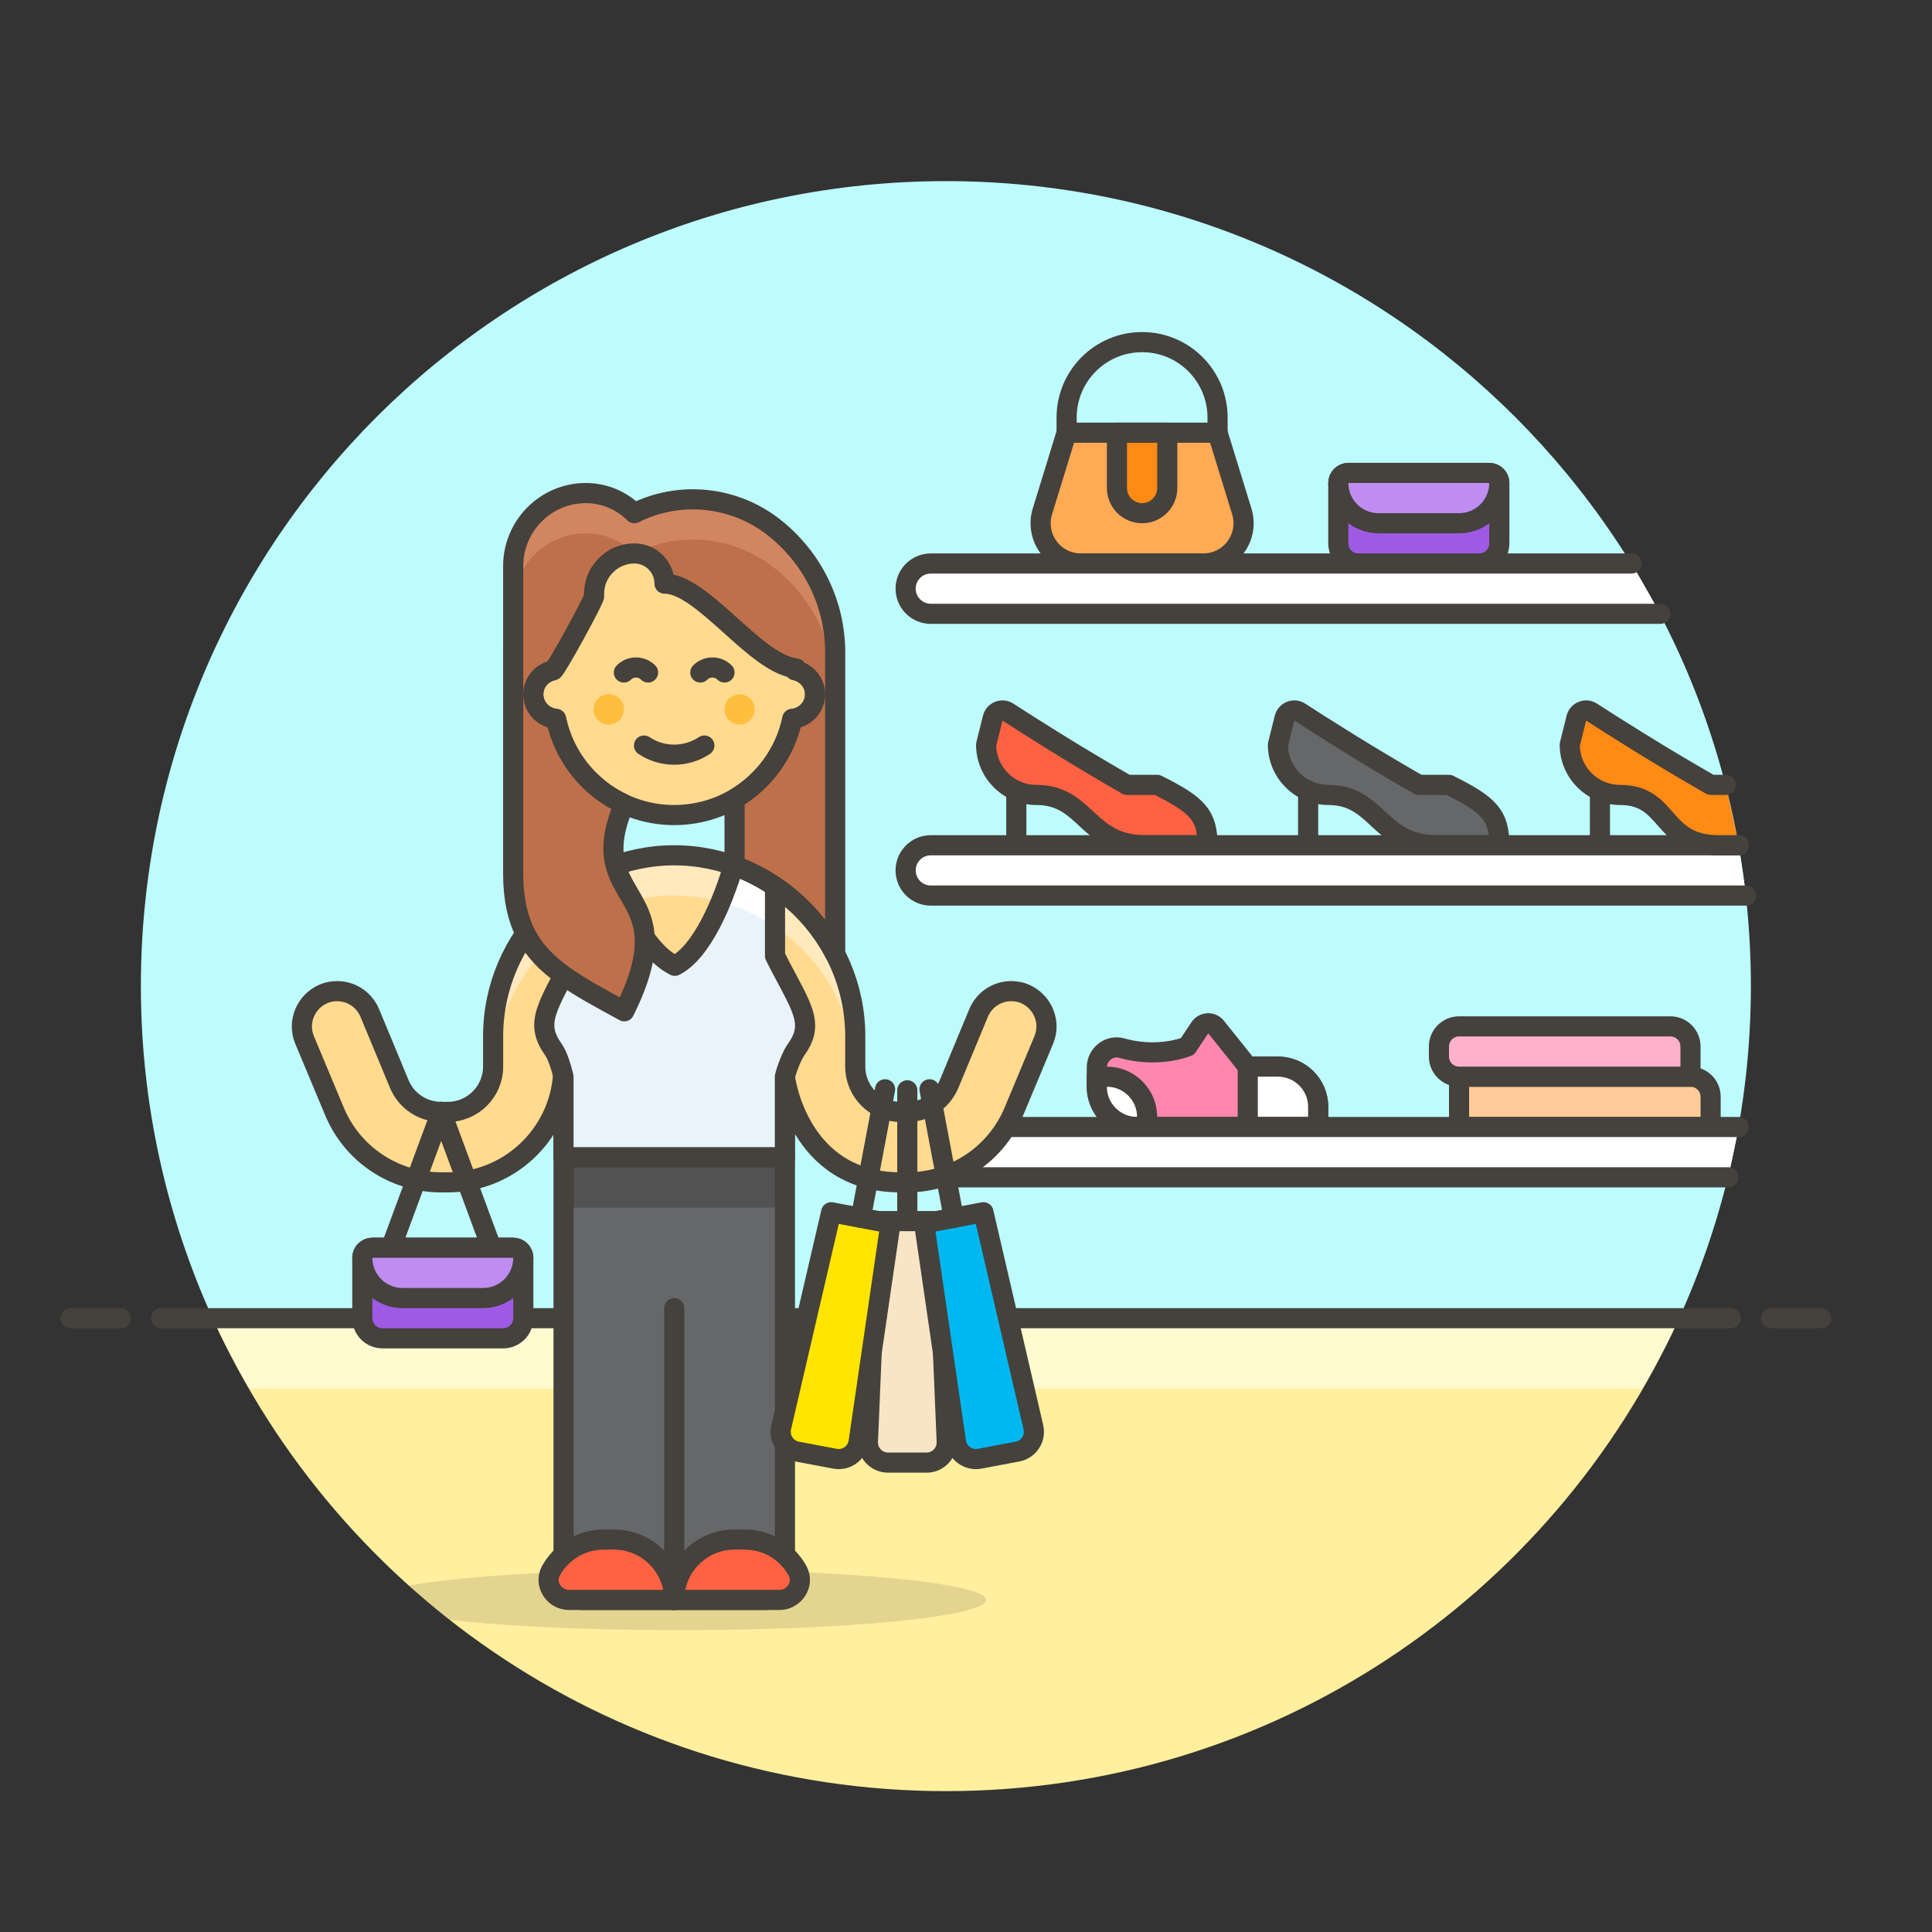 <?xml version="1.0" encoding="utf-8"?>
<!-- Generator: Adobe Illustrator 21.0.0, SVG Export Plug-In . SVG Version: 6.00 Build 0)  -->
<svg version="1.1" id="Layer_1" xmlns="http://www.w3.org/2000/svg" xmlns:xlink="http://www.w3.org/1999/xlink" x="0px" y="0px"
	 width="96px" height="96px" viewBox="0 0 96 96" enable-background="new 0 0 96 96" xml:space="preserve">
<rect x="0" y="0" width="96" height="96" fill="#333333" stroke="none"/>
<g>
	<g>
		<path fill="#BDFBFC" d="M87,49C87,26.908,69.091,9,47,9S7,26.908,7,49c0,5.885,1.281,11.468,3.564,16.5h72.872
			C85.718,60.468,87,54.885,87,49z"/>
		<path fill="#FFEF9E" d="M10.564,65.5C16.849,79.356,30.794,89,47,89s30.151-9.643,36.436-23.5H10.564z"/>
		<path fill="#FFFACF" d="M81.607,69c0.659-1.137,1.282-2.296,1.829-3.5H10.564c0.546,1.204,1.17,2.363,1.829,3.5H81.607z"/>
	</g>
	<g>
		
			<line fill="none" stroke="#45413C" stroke-linecap="round" stroke-linejoin="round" stroke-miterlimit="10" x1="8" y1="65.5" x2="86" y2="65.5"/>
		
			<line fill="none" stroke="#45413C" stroke-linecap="round" stroke-linejoin="round" stroke-miterlimit="10" x1="3.5" y1="65.5" x2="6" y2="65.5"/>
		
			<line fill="none" stroke="#45413C" stroke-linecap="round" stroke-linejoin="round" stroke-miterlimit="10" x1="88" y1="65.5" x2="90.5" y2="65.5"/>
	</g>
</g>
<g>
	<ellipse opacity="0.15" fill="#45413C" cx="33.75" cy="79.5" rx="15.25" ry="1.5"/>
	<path fill="#FF87AF" stroke="#45413C" stroke-linecap="round" stroke-linejoin="round" stroke-miterlimit="10" d="M54.5,53.047V54
		c0,1.105,0.895,2,2,2h9v-1c0-1.105-0.895-2-2-2H62l-1.573-1.966c-0.211-0.264-0.619-0.247-0.806,0.035L59,52
		c-1.031,0.378-2.244,0.371-3.254,0.082C55.118,51.902,54.5,52.394,54.5,53.047z"/>
	<path fill="#9F5AE5" stroke="#45413C" stroke-linecap="round" stroke-linejoin="round" stroke-miterlimit="10" d="M74.5,27
		c0,0.552-0.448,1-1,1h-6c-0.552,0-1-0.448-1-1v-3c0-0.276,0.224-0.5,0.5-0.5h7c0.276,0,0.5,0.224,0.5,0.5V27z"/>
	<path fill="#BF8DF2" stroke="#45413C" stroke-linecap="round" stroke-linejoin="round" stroke-miterlimit="10" d="M74.5,24
		c0,1.105-0.895,2-2,2h-4c-1.105,0-2-0.895-2-2l0,0c0-0.276,0.224-0.5,0.5-0.5h7C74.276,23.5,74.5,23.723,74.5,24L74.5,24z"/>
	<g>
		<path fill="#FF6242" stroke="#45413C" stroke-linecap="round" stroke-linejoin="round" stroke-miterlimit="10" d="M56,39h1.5
			c2,1,2.5,1.5,2.5,3h-3.091C54,42,54,39.5,51.5,39.5c-1.381,0-2.5-1.119-2.5-2.5l0.329-1.317c0.083-0.333,0.466-0.487,0.754-0.3
			C51.122,36.057,53.426,37.528,56,39z"/>
		
			<line fill="none" stroke="#45413C" stroke-linecap="round" stroke-linejoin="round" stroke-miterlimit="10" x1="50.5" y1="39.291" x2="50.5" y2="42"/>
	</g>
	<g>
		<path fill="#656769" stroke="#45413C" stroke-linecap="round" stroke-linejoin="round" stroke-miterlimit="10" d="M70.5,39H72
			c2,1,2.5,1.5,2.5,3h-3.091C68.5,42,68.5,39.5,66,39.5c-1.381,0-2.5-1.119-2.5-2.5l0.329-1.317c0.083-0.333,0.466-0.487,0.754-0.3
			C65.622,36.057,67.926,37.528,70.5,39z"/>
		
			<line fill="none" stroke="#45413C" stroke-linecap="round" stroke-linejoin="round" stroke-miterlimit="10" x1="65" y1="39.291" x2="65" y2="42"/>
	</g>
	
		<line fill="none" stroke="#45413C" stroke-linecap="round" stroke-linejoin="round" stroke-miterlimit="10" x1="79.5" y1="39.291" x2="79.5" y2="42"/>
	<path fill="#FFAA54" stroke="#45413C" stroke-linecap="round" stroke-linejoin="round" stroke-miterlimit="10" d="M61.704,25.411
		c0.187,0.607,0.074,1.266-0.303,1.776C61.024,27.698,60.427,28,59.792,28h-6.084c-0.635,0-1.232-0.301-1.609-0.812
		c-0.377-0.51-0.489-1.17-0.303-1.776L53,21.5h7.5L61.704,25.411z"/>
	<path fill="none" stroke="#45413C" stroke-linecap="round" stroke-linejoin="round" stroke-miterlimit="10" d="M53,21.5v-0.75
		c0-2.071,1.679-3.75,3.75-3.75s3.75,1.679,3.75,3.75v0.75"/>
	<path fill="#FF8A14" stroke="#45413C" stroke-linecap="round" stroke-linejoin="round" stroke-miterlimit="10" d="M58,24.25
		c0,0.69-0.56,1.25-1.25,1.25s-1.25-0.56-1.25-1.25V21.5H58V24.25z"/>
	<path fill="#FFFFFF" stroke="#45413C" stroke-linecap="round" stroke-linejoin="round" stroke-miterlimit="10" d="M65.5,56v-1
		c0-1.105-0.896-2-2-2H62v3H65.5z"/>
	<path fill="#FFFFFF" stroke="#45413C" stroke-linecap="round" stroke-linejoin="round" stroke-miterlimit="10" d="M55,53.5h-0.5V54
		c0,1.105,0.896,2,2,2H57v-0.5C57,54.395,56.104,53.5,55,53.5z"/>
	<path fill="#FFCC99" stroke="#45413C" stroke-linecap="round" stroke-linejoin="round" stroke-miterlimit="10" d="M85,56H72.5v-2.5
		H84c0.552,0,1,0.448,1,1V56z"/>
	<path fill="#FFB0CA" stroke="#45413C" stroke-linecap="round" stroke-linejoin="round" stroke-miterlimit="10" d="M84,53.5H72.5
		c-0.552,0-1-0.448-1-1V52c0-0.552,0.448-1,1-1H83c0.552,0,1,0.448,1,1V53.5z"/>
	<path fill="#FFFFFF" stroke="#45413C" stroke-linecap="round" stroke-linejoin="round" stroke-miterlimit="10" d="M81.077,28H46.25
		c-0.69,0-1.25,0.56-1.25,1.25c0,0.69,0.56,1.25,1.25,1.25H82.5"/>
	<path fill="#FFFFFF" stroke="#45413C" stroke-linecap="round" stroke-linejoin="round" stroke-miterlimit="10" d="M86.4,42H46.25
		c-0.69,0-1.25,0.56-1.25,1.25s0.56,1.25,1.25,1.25h40.51"/>
	<path fill="#FFFFFF" stroke="#45413C" stroke-linecap="round" stroke-linejoin="round" stroke-miterlimit="10" d="M86.402,56H46.25
		c-0.69,0-1.25,0.56-1.25,1.25s0.56,1.25,1.25,1.25h39.628"/>
	<g>
		<g>
			<path fill="#FFDA8F" stroke="#45413C" stroke-linecap="round" stroke-linejoin="round" stroke-miterlimit="10" d="M26.5,34.5
				c0-0.602,0.434-1.08,1-1.2v-0.8c0-3.314,2.686-6,6-6c3.314,0,6,2.686,6,6v0.8c0.566,0.119,1,0.598,1,1.2
				c0,0.646-0.497,1.16-1.126,1.225c-0.565,2.726-2.98,4.775-5.874,4.775s-5.309-2.049-5.874-4.775
				C26.997,35.66,26.5,35.146,26.5,34.5z"/>
			<circle fill="#FFBE3D" cx="36.75" cy="35.25" r="0.75"/>
			<circle fill="#FFBE3D" cx="30.25" cy="35.25" r="0.75"/>
			<path fill="none" stroke="#45413C" stroke-linecap="round" stroke-linejoin="round" stroke-miterlimit="10" d="M35,37.045
				c-0.908,0.606-2.092,0.606-3,0"/>
			<path fill="#FFBE3D" d="M30.25,36c-0.414,0-0.75-0.336-0.75-0.75s0.336-0.75,0.75-0.75c0.414,0,0.75,0.336,0.75,0.75"/>
			<g>
				<g>
					<path fill="none" stroke="#45413C" stroke-linecap="round" stroke-linejoin="round" stroke-miterlimit="10" d="M31,33.416
						c0.332-0.332,0.871-0.332,1.203,0"/>
				</g>
			</g>
			<g>
				<g>
					<path fill="none" stroke="#45413C" stroke-linecap="round" stroke-linejoin="round" stroke-miterlimit="10" d="M34.797,33.416
						c0.332-0.332,0.871-0.332,1.203,0"/>
				</g>
			</g>
		</g>
		<path fill="#FFDA8F" d="M50.917,49.38c-0.21-0.09-0.44-0.13-0.67-0.13c-0.71,0-1.34,0.42-1.62,1.08l-1.47,3.54
			c-0.35,0.84-1.17,1.38-2.08,1.38h-0.33c-1.24,0-2.25-1.01-2.25-2.25v-1.5c0-4.982-4.112-8.998-8.997-9
			c-4.885,0.002-8.997,4.018-8.997,9V53c0,1.24-1.01,2.25-2.25,2.25h-0.33c-0.91,0-1.73-0.54-2.08-1.38l-1.47-3.54
			c-0.28-0.66-0.91-1.08-1.62-1.08c-0.23,0-0.46,0.04-0.67,0.13c-0.89,0.38-1.32,1.4-0.95,2.29l1.48,3.54
			c0.89,2.15,2.98,3.54,5.31,3.54h0.33c3,0,5.47-2.31,5.72-5.25h0.03v4H33.5H39v-4c0,0,0.626,5.25,5.747,5.25h0.33
			c2.33,0,4.42-1.39,5.31-3.54l1.48-3.54C52.237,50.78,51.807,49.76,50.917,49.38z"/>
		<path fill="#FFE9BD" d="M24.503,53.499c0-4.982,4.112-8.998,8.997-9c4.885,0.002,8.997,4.018,8.997,9V53v-1.5
			c0-4.982-4.112-8.998-8.997-9c-4.885,0.002-8.997,4.018-8.997,9V53V53.499z"/>
		<path fill="none" stroke="#45413C" stroke-linecap="round" stroke-linejoin="round" stroke-miterlimit="10" d="M50.917,49.38
			c-0.21-0.09-0.44-0.13-0.67-0.13c-0.71,0-1.34,0.42-1.62,1.08l-1.47,3.54c-0.35,0.84-1.17,1.38-2.08,1.38h-0.33
			c-1.24,0-2.25-1.01-2.25-2.25v-1.5c0-4.982-4.112-8.998-8.997-9c-4.885,0.002-8.997,4.018-8.997,9V53c0,1.24-1.01,2.25-2.25,2.25
			h-0.33c-0.91,0-1.73-0.54-2.08-1.38l-1.47-3.54c-0.28-0.66-0.91-1.08-1.62-1.08c-0.23,0-0.46,0.04-0.67,0.13
			c-0.89,0.38-1.32,1.4-0.95,2.29l1.48,3.54c0.89,2.15,2.98,3.54,5.31,3.54h0.33c3,0,5.47-2.31,5.72-5.25h0.03v4H33.5H39v-4
			c0,0,0.626,5.25,5.747,5.25h0.33c2.33,0,4.42-1.39,5.31-3.54l1.48-3.54C52.237,50.78,51.807,49.76,50.917,49.38z"/>
		
			<line fill="#FFCEBF" stroke="#45413C" stroke-linecap="round" stroke-linejoin="round" stroke-miterlimit="10" x1="21.923" y1="55.25" x2="19.426" y2="62"/>
		<path fill="#656769" d="M39.003,78.5v-21h-11v21c0,0.552,0.448,1,1,1h9C38.555,79.5,39.003,79.052,39.003,78.5z"/>
		<polygon fill="#525252" points="39,60 39.003,57.5 28.003,57.5 28,60 		"/>
		<path fill="none" stroke="#45413C" stroke-linecap="round" stroke-linejoin="round" stroke-miterlimit="10" d="M39.003,78.5v-21
			h-11v21c0,0.552,0.448,1,1,1h9C38.555,79.5,39.003,79.052,39.003,78.5z"/>
		
			<line fill="none" stroke="#45413C" stroke-linecap="round" stroke-linejoin="round" stroke-miterlimit="10" x1="33.503" y1="65" x2="33.503" y2="79.5"/>
		<path fill="#FF6242" stroke="#45413C" stroke-linecap="round" stroke-linejoin="round" stroke-miterlimit="10" d="M33.503,79.5
			c0-1.657-1.343-3-3-3h-0.5c-1.131,0-2.115,0.626-2.627,1.549c-0.36,0.651,0.153,1.451,0.897,1.451H33.503z"/>
		<path fill="#FF6242" stroke="#45413C" stroke-linecap="round" stroke-linejoin="round" stroke-miterlimit="10" d="M38.732,79.5
			c0.744,0,1.257-0.799,0.897-1.451c-0.511-0.924-1.496-1.549-2.627-1.549h-0.5c-1.657,0-3,1.343-3,3H38.732z"/>
		<path fill="#E8F4FA" d="M39.57,52.14c-0.23,0.31-0.48,0.99-0.57,1.36v4H28v-4c-0.09-0.37-0.28-1.05-0.51-1.36
			c-0.96-1.35-0.25-2.13,1.01-4.64v-3.47c0.63-0.42,1.32-0.77,2.04-1.02c0.32,1.49,1.32,4.13,2.99,4.98
			c1.36-0.68,2.42-3.26,2.92-4.99c0.73,0.26,1.42,0.61,2.06,1.04v3.46c0.18,0.37,0.36,0.7,0.521,1
			C39.96,50.25,40.39,50.99,39.57,52.14z"/>
		<path fill="#FFFFFF" d="M30.54,43.01c-0.725,0.257-1.41,0.604-2.04,1.029v2c0.792-0.535,1.672-0.947,2.608-1.21
			C30.839,44.167,30.65,43.521,30.54,43.01z"/>
		<path fill="#FFFFFF" d="M36.448,43.006c-0.158,0.546-0.371,1.175-0.632,1.803c0.969,0.263,1.878,0.684,2.694,1.237v-2
			C37.874,43.615,37.181,43.264,36.448,43.006z"/>
		<path fill="none" stroke="#45413C" stroke-linecap="round" stroke-linejoin="round" stroke-miterlimit="10" d="M39.57,52.14
			c-0.23,0.31-0.48,0.99-0.57,1.36v4H28v-4c-0.09-0.37-0.28-1.05-0.51-1.36c-0.96-1.35-0.25-2.13,1.01-4.64v-3.47
			c0.63-0.42,1.32-0.77,2.04-1.02c0.32,1.49,1.32,4.13,2.99,4.98c1.36-0.68,2.42-3.26,2.92-4.99c0.73,0.26,1.42,0.61,2.06,1.04v3.46
			c0.18,0.37,0.36,0.7,0.521,1C39.96,50.25,40.39,50.99,39.57,52.14z"/>
		
			<line fill="#FFCEBF" stroke="#45413C" stroke-linecap="round" stroke-linejoin="round" stroke-miterlimit="10" x1="21.923" y1="55.25" x2="24.42" y2="62"/>
		<path fill="#9F5AE5" stroke="#45413C" stroke-linecap="round" stroke-linejoin="round" stroke-miterlimit="10" d="M26.003,65.5
			c0,0.552-0.448,1-1,1h-6c-0.552,0-1-0.448-1-1v-3c0-0.276,0.224-0.5,0.5-0.5h7c0.276,0,0.5,0.224,0.5,0.5V65.5z"/>
		<path fill="#BF8DF2" stroke="#45413C" stroke-linecap="round" stroke-linejoin="round" stroke-miterlimit="10" d="M26.003,62.5
			c0,1.105-0.895,2-2,2h-4c-1.105,0-2-0.895-2-2l0,0c0-0.276,0.224-0.5,0.5-0.5h7C25.779,62,26.003,62.223,26.003,62.5L26.003,62.5z
			"/>
		<path fill="#BD704A" d="M41.5,32.5v14.9c-1.05-2.03-2.85-3.6-5-4.38V39.7c1.45-0.85,2.52-2.28,2.87-3.98
			c0.63-0.06,1.13-0.57,1.13-1.22c0-0.6-0.43-1.08-1-1.2v-0.02c0.1-0.03,0.11-0.06,0-0.08c-2.02-0.27-4.59-4.2-6.48-4.2
			c0-0.83-0.67-1.5-1.5-1.5c-0.53,0-1.04,0.21-1.41,0.59c-0.38,0.37-0.59,0.88-0.59,1.41v0.11c0.09,0.05-1.93,3.73-2.02,3.68
			c-0.04,0.01-0.06,0.02-0.06,0.03c-0.54,0.13-0.94,0.6-0.94,1.18c0,0.65,0.5,1.16,1.13,1.22c0.39,1.89,1.67,3.46,3.38,4.24
			c-0.58,1.37-0.62,2.29-0.42,3.03c0.52,2,2.72,2.67,0.43,7.26c-2.33-1.27-4.06-2.17-4.91-3.86c-0.39-0.77-0.6-1.7-0.61-2.91V28.09
			c0.02-1.98,1.63-3.59,3.61-3.59c0.9,0,1.77,0.36,2.41,1c2.25-1.13,4.95-0.85,6.93,0.7C40.32,27.67,41.52,29.94,41.5,32.5z"/>
		<g>
			<path fill="#D18660" d="M38.45,26.2c-1.98-1.55-4.68-1.83-6.93-0.7c-0.64-0.64-1.51-1-2.41-1c-1.98,0-3.59,1.61-3.61,3.59v2
				c0.02-1.98,1.63-3.59,3.61-3.59c0.9,0,1.77,0.36,2.41,1c2.25-1.13,4.95-0.85,6.93,0.7c1.87,1.47,3.07,3.74,3.05,6.3v-2
				C41.52,29.94,40.32,27.67,38.45,26.2z"/>
		</g>
		<path fill="none" stroke="#45413C" stroke-linecap="round" stroke-linejoin="round" stroke-miterlimit="10" d="M41.5,32.5v14.9
			c-1.05-2.03-2.85-3.6-5-4.38V39.7c1.45-0.85,2.52-2.28,2.87-3.98c0.63-0.06,1.13-0.57,1.13-1.22c0-0.6-0.43-1.08-1-1.2v-0.02
			c0.1-0.03,0.11-0.06,0-0.08c-2.02-0.27-4.59-4.2-6.48-4.2c0-0.83-0.67-1.5-1.5-1.5c-0.53,0-1.04,0.21-1.41,0.59
			c-0.38,0.37-0.59,0.88-0.59,1.41v0.11c0.09,0.05-1.93,3.73-2.02,3.68c-0.04,0.01-0.06,0.02-0.06,0.03
			c-0.54,0.13-0.94,0.6-0.94,1.18c0,0.65,0.5,1.16,1.13,1.22c0.39,1.89,1.67,3.46,3.38,4.24c-0.58,1.37-0.62,2.29-0.42,3.03
			c0.52,2,2.72,2.67,0.43,7.26c-2.33-1.27-4.06-2.17-4.91-3.86c-0.39-0.77-0.6-1.7-0.61-2.91V28.09c0.02-1.98,1.63-3.59,3.61-3.59
			c0.9,0,1.77,0.36,2.41,1c2.25-1.13,4.95-0.85,6.93,0.7C40.32,27.67,41.52,29.94,41.5,32.5z"/>
		<g>
			<path fill="#F7E5C6" stroke="#45413C" stroke-linecap="round" stroke-linejoin="round" stroke-miterlimit="10" d="M46.041,72.676
				h-1.915c-0.569,0-1.023-0.473-0.999-1.042l0.457-10.958h3l0.457,10.958C47.063,72.203,46.609,72.676,46.041,72.676z"/>
			
				<line fill="none" stroke="#45413C" stroke-linecap="round" stroke-linejoin="round" stroke-miterlimit="10" x1="45.083" y1="60.676" x2="45.083" y2="54.176"/>
		</g>
		<g>
			<path fill="#FFE500" stroke="#45413C" stroke-linecap="round" stroke-linejoin="round" stroke-miterlimit="10" d="M41.489,72.483
				l-1.882-0.355c-0.559-0.105-0.917-0.655-0.789-1.209L41.3,60.236l2.948,0.556l-1.583,10.853
				C42.582,72.207,42.048,72.589,41.489,72.483z"/>
			
				<line fill="none" stroke="#45413C" stroke-linecap="round" stroke-linejoin="round" stroke-miterlimit="10" x1="42.774" y1="60.514" x2="43.979" y2="54.126"/>
		</g>
		<g>
			<path fill="#00B8F0" stroke="#45413C" stroke-linecap="round" stroke-linejoin="round" stroke-miterlimit="10" d="M48.677,72.483
				l1.882-0.355c0.559-0.105,0.917-0.655,0.789-1.209l-2.481-10.684l-2.948,0.556l1.583,10.853
				C47.584,72.207,48.118,72.589,48.677,72.483z"/>
			
				<line fill="none" stroke="#45413C" stroke-linecap="round" stroke-linejoin="round" stroke-miterlimit="10" x1="47.393" y1="60.514" x2="46.187" y2="54.126"/>
		</g>
	</g>
	<path fill="#FF8A14" stroke="#45413C" stroke-linecap="round" stroke-linejoin="round" stroke-miterlimit="10" d="M85.751,39h-0.74
		c-2.574-1.471-4.889-2.942-5.928-3.617c-0.288-0.187-0.67-0.033-0.754,0.3L78,37c0,1.381,1.119,2.5,2.5,2.5c2.5,0,2,2.5,4.909,2.5
		H86.4"/>
</g>
</svg>
